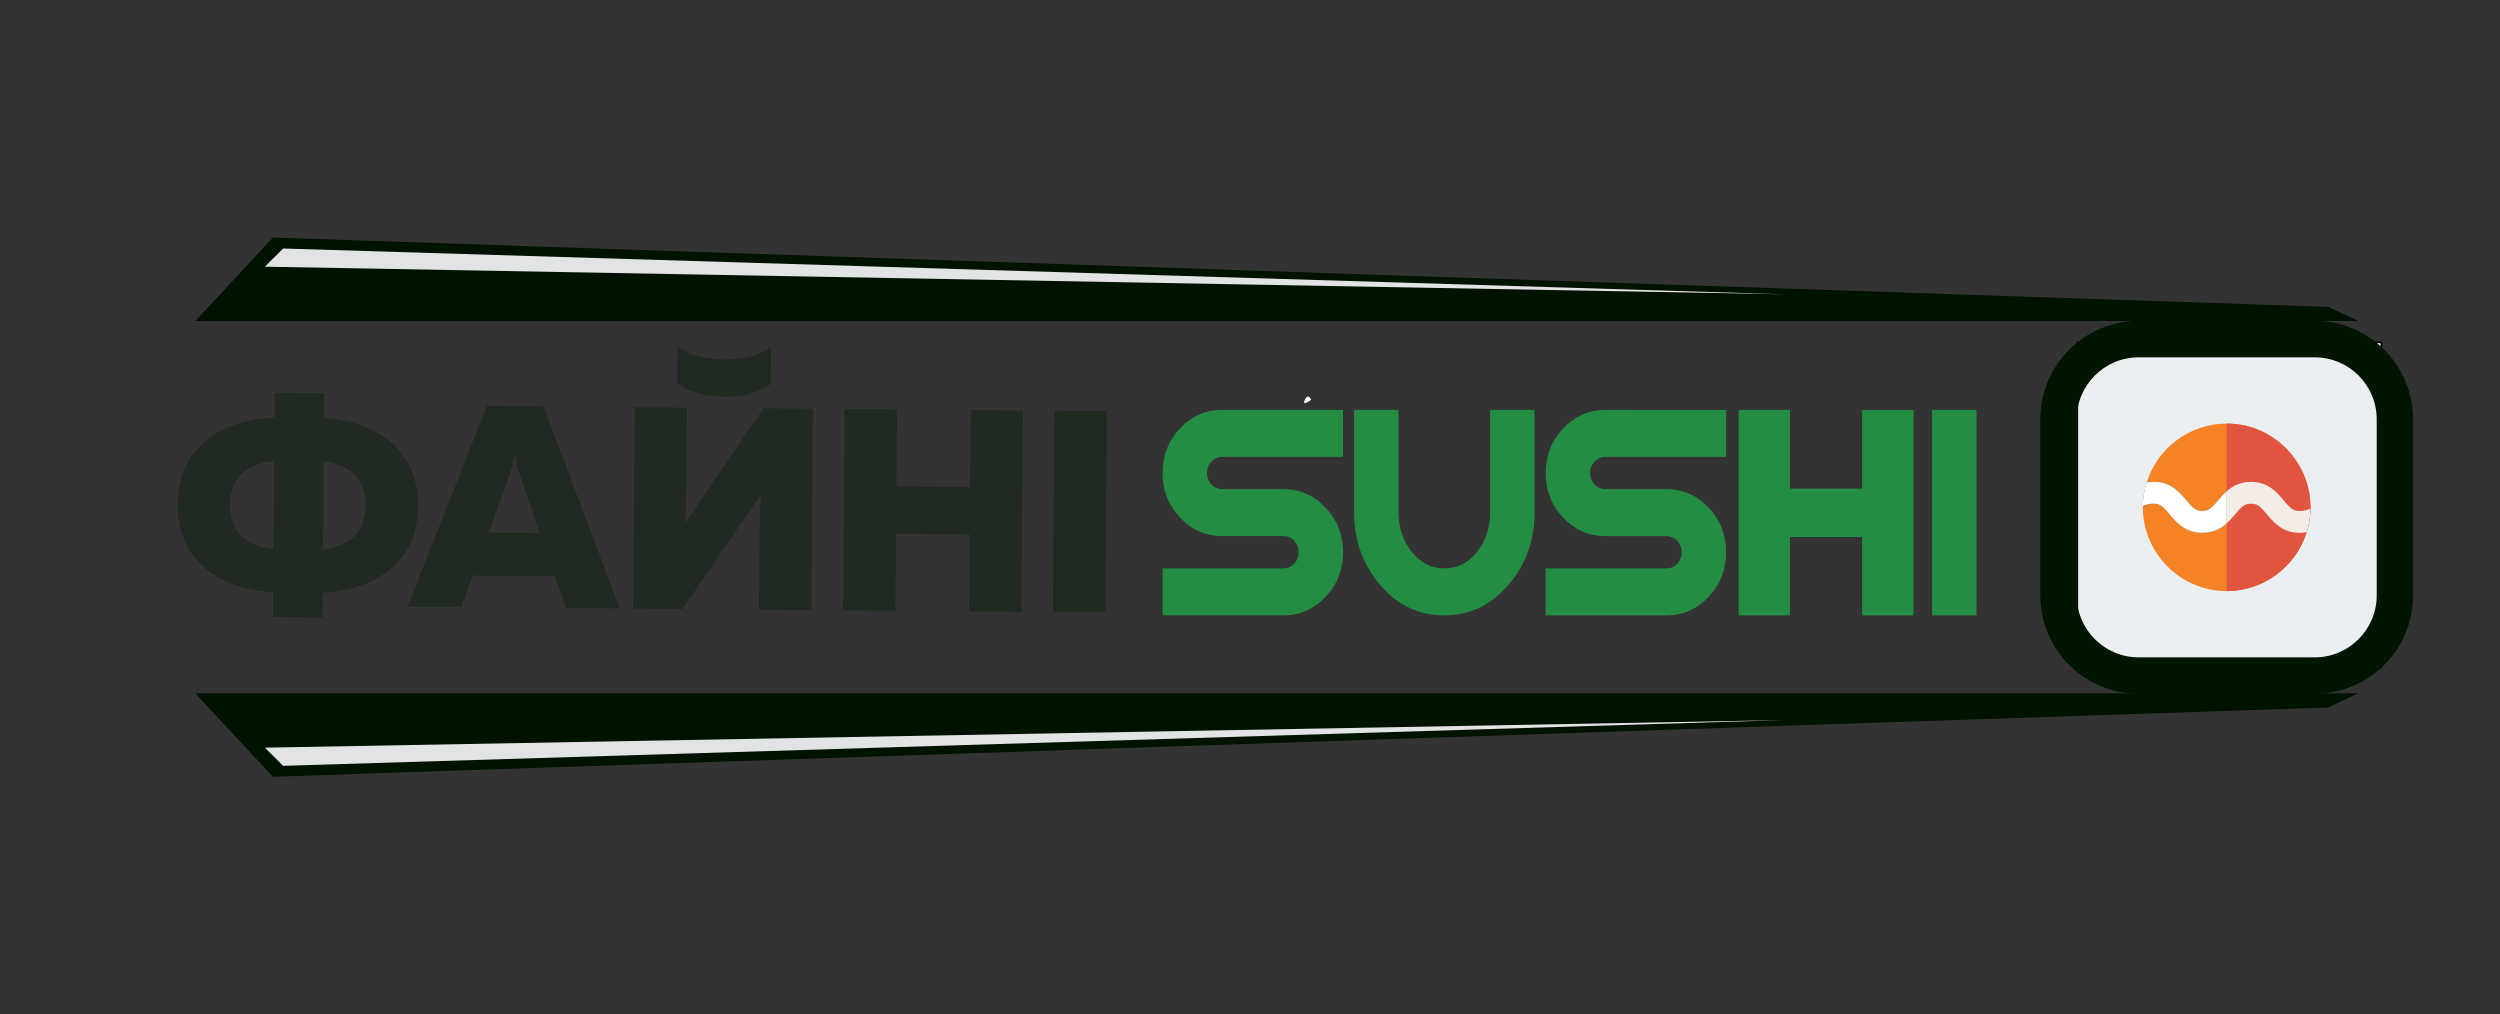 <?xml version="1.0" encoding="utf-8"?>
<!-- Generator: Adobe Illustrator 16.0.0, SVG Export Plug-In . SVG Version: 6.00 Build 0)  -->
<!DOCTYPE svg PUBLIC "-//W3C//DTD SVG 1.1//EN" "http://www.w3.org/Graphics/SVG/1.1/DTD/svg11.dtd">
<svg version="1.1" id="Layer_1" xmlns="http://www.w3.org/2000/svg" xmlns:xlink="http://www.w3.org/1999/xlink" x="0px" y="0px"
	 width="1587.95px" height="644.287px" viewBox="0 0 1587.95 644.287" enable-background="new 0 0 1587.95 644.287"
	 xml:space="preserve">
<rect x="0" y="0" width="1587.95" height="644.287" fill="#333333" stroke="none"/>
<rect x="1319.505" y="217.467" fill="#EBEFF1" stroke="#000000" stroke-miterlimit="10" width="193.079" height="206.67"/>
<g>
	<defs>
		<rect id="SVGID_1_" width="1587.948" height="644.287"/>
	</defs>
	<clipPath id="SVGID_2_">
		<use xlink:href="#SVGID_1_"  overflow="visible"/>
	</clipPath>
	<path clip-path="url(#SVGID_2_)" fill="#001600" d="M1470.32,203.845h-111.932c-34.431,0-62.441,28.011-62.441,62.441v111.932
		c0,34.43,28.011,62.441,62.441,62.441h111.932c34.43,0,62.441-28.012,62.441-62.441V266.286
		C1532.762,231.856,1504.75,203.845,1470.32,203.845 M1509.635,378.218c0,21.678-17.637,39.315-39.314,39.315h-111.932
		c-21.679,0-39.315-17.638-39.315-39.315V266.286c0-21.678,17.637-39.315,39.315-39.315h111.932
		c21.678,0,39.314,17.637,39.314,39.315V378.218z"/>
	<path clip-path="url(#SVGID_2_)" fill="#F58225" d="M1465.149,338.052c-6.744,21.637-26.966,37.392-50.795,37.392
		c-35.335,0-61.596-34.37-50.79-69c6.742-21.633,26.965-37.382,50.79-37.382C1450.041,269.061,1475.832,303.811,1465.149,338.052"/>
	<path clip-path="url(#SVGID_2_)" fill="#248D44" d="M1467.531,323.219c-0.088,5.157-0.916,10.134-2.384,14.833
		c-13.152,2.034-19.676-4.602-25.308-11.359c-3.805-4.561-5.822-6.753-10.095-6.753s-6.29,2.192-10.094,6.753
		c-4.134,4.958-9.794,11.748-20.759,11.748c-10.97,0-16.63-6.79-20.763-11.748c-4.771-5.717-7.165-8.59-16.61-5.537
		c-0.14,0.046-0.263,0.08-0.4,0.117c0.088-5.157,0.978-10.131,2.445-14.83c14.014-2.165,20.624,5.842,25.233,11.369
		c3.8,4.562,5.818,6.753,10.095,6.753c4.272,0,6.291-2.191,10.09-6.753c4.138-4.958,9.799-11.748,20.763-11.748
		c10.965,0,16.63,6.79,20.763,11.748C1455.284,323.543,1457.788,326.54,1467.531,323.219"/>
	<path clip-path="url(#SVGID_2_)" fill="#E1543F" d="M1414.319,269.061v106.382c23.845,0,44.08-15.754,50.827-37.392
		C1475.838,303.811,1450.03,269.061,1414.319,269.061"/>
	<path clip-path="url(#SVGID_2_)" fill="#F4EDE7" d="M1450.558,317.812c-4.133-4.958-9.798-11.748-20.763-11.748
		c-6.955,0-11.824,2.73-15.476,5.994v20.387c2.104-1.881,3.87-3.938,5.381-5.752c3.804-4.561,5.822-6.753,10.095-6.753
		c4.271,0,6.289,2.192,10.095,6.753c5.632,6.758,12.153,13.394,25.308,11.359c1.467-4.699,2.295-9.676,2.383-14.833
		C1457.838,326.54,1455.333,323.543,1450.558,317.812"/>
	<path clip-path="url(#SVGID_2_)" fill="#FFFFFF" d="M1378.092,326.677c4.133,4.958,9.799,11.748,20.764,11.748
		c6.955,0,11.823-2.73,15.475-5.994v-20.387c-2.104,1.881-3.87,3.939-5.381,5.752c-3.804,4.561-5.822,6.753-10.094,6.753
		c-4.272,0-6.29-2.192-10.096-6.753c-5.632-6.758-12.153-13.393-25.308-11.359c-1.467,4.699-2.295,9.676-2.383,14.833
		C1370.813,317.949,1373.316,320.946,1378.092,326.677"/>
</g>
<polygon fill="#001200" points="124.046,203.901 173.332,150.899 1478.798,194.918 1497.924,203.896 "/>
<polygon fill="#E2E3E4" points="179.834,157.849 168.256,169.389 1133.501,186.924 "/>
<polygon fill="#001200" points="124.046,440.385 173.332,493.387 1478.798,449.368 1497.924,440.391 "/>
<polygon fill="#E2E3E4" points="179.834,486.438 168.256,474.898 1133.501,457.362 "/>
<g>
	<defs>
		<rect id="SVGID_3_" width="1587.948" height="644.287"/>
	</defs>
	<clipPath id="SVGID_4_">
		<use xlink:href="#SVGID_3_"  overflow="visible"/>
	</clipPath>
	<path clip-path="url(#SVGID_4_)" fill="#202A20" d="M173.339,391.951l0.129-15.707c-37.199-2.313-60.946-22.599-60.672-56.019
		c0.274-33.421,24.351-53.314,61.584-55.017l0.129-15.707l31.463,0.259l-0.129,15.707c36.657,2.675,60.046,22.774,59.774,56.013
		c-0.273,33.237-23.989,52.95-60.686,55.023l-0.128,15.707L173.339,391.951z M173.695,348.669l0.458-55.884
		c-22.491,2.007-27.997,15.661-28.096,27.714S151.24,346.293,173.695,348.669 M205.158,348.928
		c21.595-2.38,27.101-15.85,27.198-27.72c0.097-11.871-5.186-25.43-26.74-28.164L205.158,348.928z"/>
	<path clip-path="url(#SVGID_4_)" fill="#202A20" d="M258.796,385.348l50.492-127.433l35.957,0.295l48.393,128.245l-34.16-0.28
		l-7.027-20.148l-52.138-0.429l-7.357,20.03L258.796,385.348z M310.426,338.285l32.362,0.266l-12.641-36.997
		c-1.054-3.113-2.107-6.227-3.13-12.993c-1.135,6.748-2.238,9.845-3.343,12.94L310.426,338.285z"/>
	<path clip-path="url(#SVGID_4_)" fill="#202A20" d="M482.09,387.182l0.43-52.23c0.057-6.94,0.302-14.976,0.891-20.997
		l-49.864,72.828l-31.463-0.259l1.05-127.838l33.261,0.274l-0.429,52.231c-0.058,7.122-0.303,15.157-0.892,21.178l49.864-73.011
		l31.463,0.258l-1.05,127.839L482.09,387.182z M489.562,243.87l0.188-23.011c-9.758,5.948-19.479,7.511-29.727,7.427
		c-10.249-0.084-19.944-1.808-29.603-7.913l-0.188,23.011c7.686,5.359,16.291,8.534,29.596,8.643
		C473.13,252.137,481.787,249.102,489.562,243.87"/>
	<polygon clip-path="url(#SVGID_4_)" fill="#202A20" points="649.801,260.711 648.751,388.55 615.49,388.275 615.891,339.515 
		569.146,339.131 568.745,387.893 535.485,387.619 536.534,259.78 569.795,260.054 569.394,308.997 616.139,309.381 616.54,260.438 
			"/>
	
		<rect x="622.117" y="308.301" transform="matrix(0.008 -1 1 0.008 355.482 1008.278)" clip-path="url(#SVGID_4_)" fill="#202A20" width="127.843" height="33.262"/>
	<path clip-path="url(#SVGID_4_)" fill="#248D44" d="M853.065,350.772c-0.001,11.064-3.704,20.511-11.11,28.341
		c-7.407,7.831-16.342,11.746-26.803,11.745l-76.703-0.006l0.002-29.834l76.703,0.006c2.702,0,4.995-0.993,6.877-2.982
		c1.879-1.986,2.821-4.411,2.822-7.271c0-2.858-0.942-5.282-2.821-7.271c-1.882-1.989-4.175-2.984-6.877-2.984l-38.793-0.003
		c-10.464-0.002-19.396-3.919-26.801-11.749c-7.405-7.833-11.107-17.278-11.106-28.343c0.001-11.062,3.704-20.51,11.11-28.34
		c7.406-7.832,16.339-11.746,26.803-11.745l76.703,0.005l-0.002,29.833l-76.703-0.005c-2.705,0-4.998,0.996-6.877,2.982
		c-1.882,1.99-2.822,4.414-2.822,7.272c0,2.861,0.939,5.285,2.821,7.272c1.879,1.99,4.172,2.984,6.877,2.984l38.793,0.003
		c10.461,0.001,19.395,3.918,26.801,11.75C849.364,330.262,853.065,339.709,853.065,350.772"/>
	<path clip-path="url(#SVGID_4_)" fill="#248D44" d="M974.731,325.61c-0.001,17.651-5.528,32.941-16.577,45.868
		c-11.053,12.929-24.63,19.39-40.734,19.388c-16.222-0.001-29.83-6.464-40.818-19.396c-10.992-12.927-16.484-28.217-16.483-45.869
		l0.005-65.261l28.212,0.002l-0.005,65.261c0,9.447,2.76,17.714,8.287,24.8c5.522,7.086,12.458,10.629,20.805,10.629
		c8.465,0.001,15.43-3.54,20.896-10.626c5.467-7.084,8.201-15.351,8.201-24.798l0.005-65.261l28.212,0.002L974.731,325.61z"/>
	<path clip-path="url(#SVGID_4_)" fill="#248D44" d="M1096.396,350.792c-0.001,11.064-3.704,20.511-11.11,28.341
		c-7.408,7.831-16.342,11.746-26.803,11.745l-76.703-0.006l0.002-29.834l76.703,0.006c2.702,0,4.995-0.993,6.877-2.983
		c1.879-1.985,2.821-4.41,2.822-7.271c0-2.858-0.942-5.282-2.821-7.272c-1.882-1.987-4.175-2.983-6.877-2.983l-38.793-0.003
		c-10.464-0.001-19.396-3.918-26.801-11.749c-7.405-7.833-11.107-17.278-11.106-28.343c0.001-11.062,3.704-20.51,11.11-28.34
		c7.406-7.832,16.339-11.746,26.803-11.745l76.703,0.005l-0.002,29.833l-76.703-0.005c-2.705,0-4.998,0.996-6.877,2.982
		c-1.882,1.99-2.822,4.414-2.822,7.272c0,2.861,0.939,5.285,2.821,7.272c1.879,1.99,4.172,2.984,6.877,2.984l38.793,0.003
		c10.461,0.001,19.395,3.918,26.801,11.75C1092.694,330.281,1096.396,339.729,1096.396,350.792"/>
	<polygon clip-path="url(#SVGID_4_)" fill="#248D44" points="1215.422,260.367 1215.413,390.89 1182.792,390.887 1182.795,341.102 
		1136.949,341.098 1136.945,390.884 1104.325,390.882 1104.334,260.358 1136.955,260.36 1136.952,310.332 1182.798,310.336 
		1182.801,260.364 	"/>
	<rect x="1227.231" y="260.371" clip-path="url(#SVGID_4_)" fill="#248D44" width="28.212" height="130.521"/>
	<path clip-path="url(#SVGID_4_)" fill="#FFFFFF" d="M828.8,253.985c2.271-4.673,4.005,0,4.005,0S826.53,258.659,828.8,253.985"/>
</g>
</svg>
